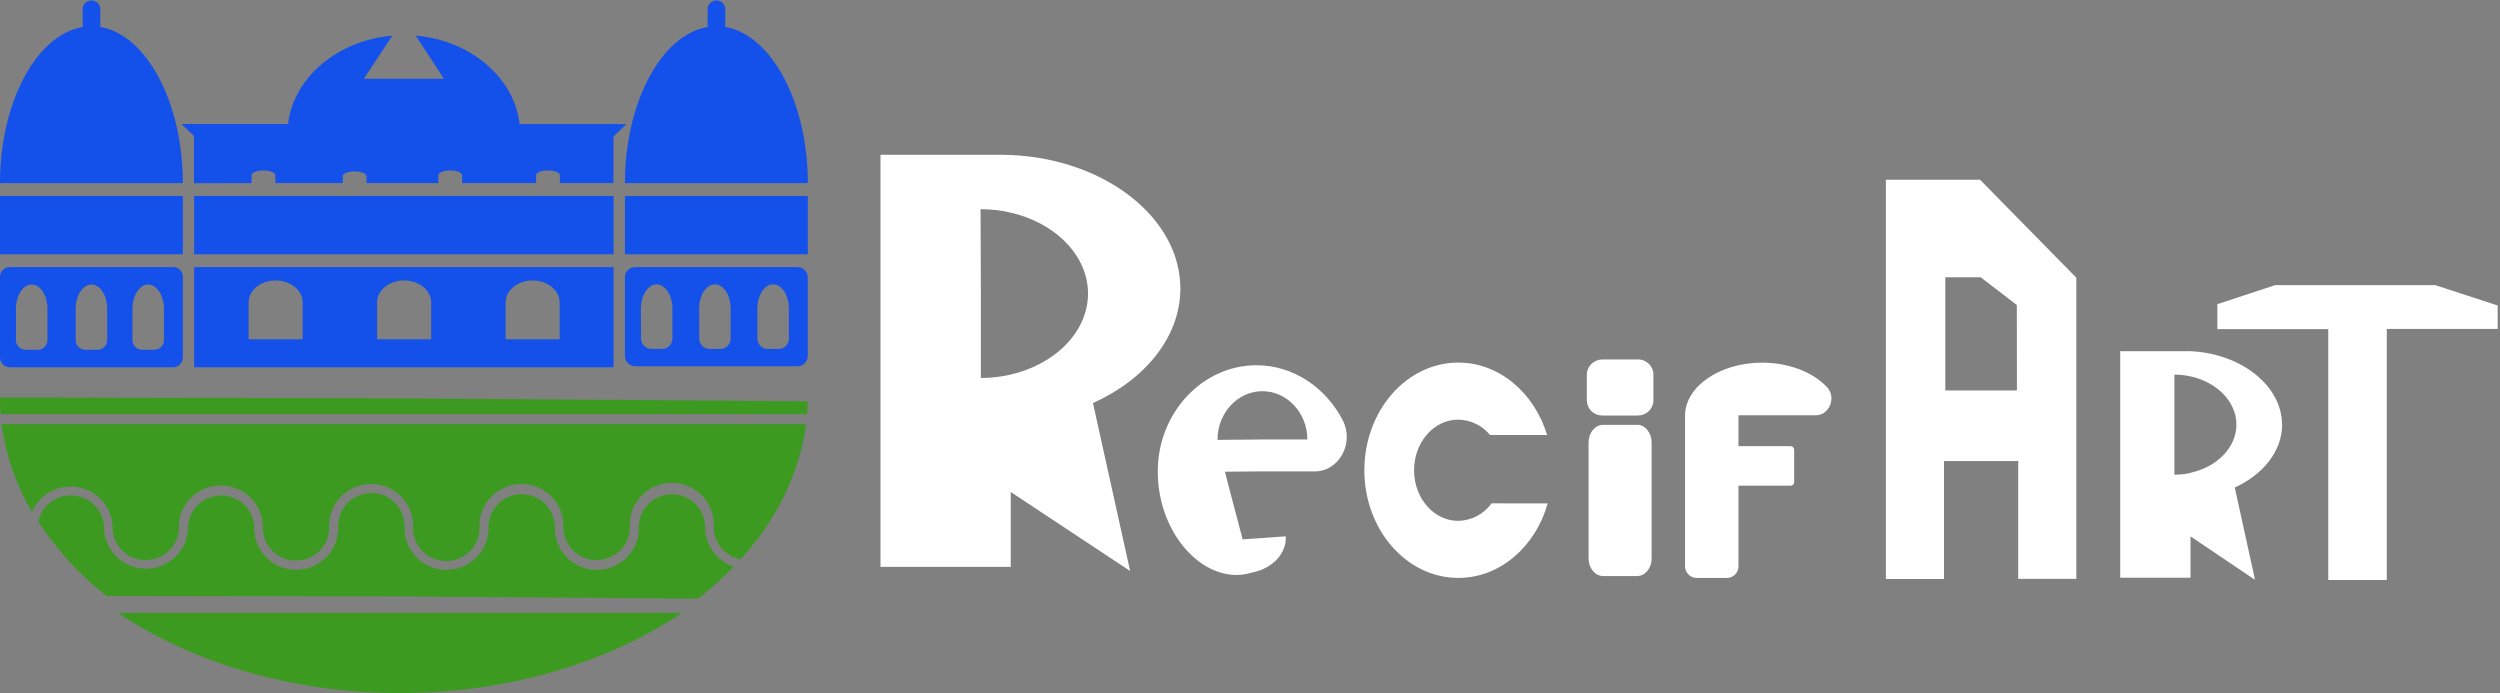 <svg width="202" height="56" viewBox="0 0 202 56" fill="none" xmlns="http://www.w3.org/2000/svg">
<rect x="0" y="0" width="202" height="56" fill="#808080" stroke="none"/>
<g id="LOGO RECIFART" clip-path="url(#clip0_670_76)">
<g id="FUNDO BRANCO">
<path id="Vector" d="M95.373 23.315C95.373 17.587 89.26 12.845 81.662 12.525C81.4 12.525 81.137 12.508 80.865 12.508H71.143V45.804H81.668V39.754L91.314 46.135L88.312 32.569C92.528 30.673 95.373 27.218 95.373 23.315ZM81.5 30.302C81.257 30.356 81.011 30.398 80.76 30.432C80.261 30.504 79.758 30.54 79.254 30.54V23.723L79.229 16.903H79.254C79.705 16.904 80.156 16.932 80.603 16.988C80.908 17.027 81.205 17.078 81.5 17.143C85.176 17.924 87.912 20.593 87.912 23.723C87.912 26.852 85.17 29.515 81.5 30.302ZM108.489 33.95C107.124 31.315 104.504 29.512 101.517 29.512C97.147 29.512 93.548 33.373 93.548 38.076V38.155C93.547 38.981 93.651 39.805 93.859 40.606C94.876 44.59 98.126 47.151 101.06 46.291C101.077 46.285 101.095 46.279 101.111 46.271C102.748 45.988 103.967 44.746 103.89 43.359C103.89 43.345 103.89 43.342 103.89 43.336L100.52 43.574L100.408 43.588L99.212 39.044L98.975 38.115L101.522 38.09H106.247C108.209 38.076 109.449 35.792 108.489 33.95ZM102.005 35.509L98.375 35.543V35.509C98.375 33.367 100.014 31.607 102.005 31.607C103.996 31.607 105.636 33.367 105.636 35.509H102.005ZM120.517 40.671C120.211 41.099 119.808 41.45 119.34 41.696C118.872 41.941 118.353 42.075 117.824 42.086C115.853 42.086 114.256 40.255 114.256 37.996C114.256 35.738 115.853 33.907 117.824 33.907C118.318 33.914 118.805 34.028 119.249 34.243C119.694 34.458 120.085 34.767 120.394 35.15H125.007C123.979 31.754 121.154 29.297 117.832 29.297C113.642 29.297 110.24 33.194 110.24 37.996C110.24 42.799 113.642 46.695 117.832 46.695C121.208 46.695 124.067 44.166 125.053 40.676L120.517 40.671ZM132.282 34.329H129.529C128.883 34.329 128.358 34.963 128.358 35.744V45.13C128.358 45.9 128.883 46.545 129.529 46.545H132.282C132.925 46.545 133.45 45.912 133.45 45.13V35.73C133.442 34.957 132.925 34.323 132.282 34.323V34.329ZM132.348 29.046H129.457C129.128 29.046 128.812 29.177 128.579 29.408C128.346 29.639 128.215 29.953 128.215 30.279V32.342C128.215 32.669 128.346 32.982 128.579 33.213C128.812 33.444 129.128 33.573 129.457 33.573H132.348C132.511 33.574 132.673 33.542 132.825 33.481C132.976 33.419 133.113 33.328 133.229 33.214C133.345 33.1 133.437 32.964 133.5 32.814C133.563 32.665 133.596 32.504 133.596 32.342V30.274C133.595 29.946 133.464 29.633 133.23 29.401C132.996 29.17 132.678 29.04 132.348 29.04V29.046ZM147.624 31.284C146.512 30.087 144.567 29.303 142.376 29.303C138.963 29.303 136.153 31.236 136.153 33.579H136.167C136.159 33.632 136.154 33.684 136.153 33.737V45.73C136.144 45.977 136.234 46.216 136.402 46.397C136.57 46.578 136.804 46.687 137.052 46.698H139.572C139.82 46.687 140.053 46.578 140.221 46.397C140.389 46.216 140.478 45.976 140.468 45.73V39.244H144.684C144.763 39.241 144.837 39.207 144.89 39.15C144.944 39.092 144.972 39.017 144.97 38.939V36.358C144.973 36.279 144.945 36.203 144.892 36.144C144.838 36.086 144.764 36.051 144.684 36.047H140.468V33.715C140.471 33.661 140.471 33.607 140.468 33.554H146.718C147.809 33.562 148.406 32.113 147.624 31.278V31.284ZM159.989 14.523H152.379V46.783H157.075V37.252H163.073V46.775H167.766V22.438L159.989 14.523ZM162.968 31.547H157.181V22.401H160.037L162.959 24.645L162.968 31.547ZM184.39 34.321C184.39 31.171 181.088 28.559 176.989 28.378C176.849 28.378 176.704 28.378 176.561 28.378H171.314V46.681H176.995V43.339L182.205 46.848L180.571 39.392C182.856 38.353 184.396 36.449 184.396 34.306L184.39 34.321ZM176.989 38.214C176.848 38.249 176.705 38.276 176.561 38.294C176.273 38.336 175.981 38.357 175.69 38.356V34.306V30.271C175.951 30.27 176.213 30.286 176.472 30.319C176.646 30.339 176.819 30.37 176.989 30.41C179.12 30.874 180.703 32.453 180.703 34.306C180.703 36.16 179.126 37.739 176.995 38.2L176.989 38.214ZM196.764 23.038H183.833L179.163 24.577V26.592H188.123V46.862H192.853V26.578H201.811V24.682L196.764 23.038Z" fill="white"/>
</g>
<g id="Camada 1">
<path id="Vector_2" d="M14.773 15.836H0V20.545H14.773V15.836Z" fill="#1450EA"/>
<path id="Vector_3" d="M15.687 29.677H49.58V21.578H15.687V29.677ZM40.854 24.43C40.854 23.459 41.842 22.659 43.039 22.659C44.236 22.659 45.221 23.459 45.221 24.43V27.41H40.854V24.43ZM30.468 24.43C30.468 23.459 31.454 22.659 32.654 22.659C33.853 22.659 34.839 23.459 34.839 24.43V27.41H30.468V24.43ZM20.086 24.43C20.086 23.459 21.068 22.659 22.268 22.659C23.468 22.659 24.453 23.459 24.453 24.43V27.41H20.086V24.43Z" fill="#1450EA"/>
<path id="Vector_4" d="M15.676 14.806V10.994L14.662 10.018H23.273C23.713 6.274 27.272 3.254 31.7 2.884L29.4 6.361H35.873L33.588 2.878C38.009 3.257 41.562 6.274 41.985 10.026H50.608L49.569 11.031V14.794H45.241V14.155C45.241 13.945 44.81 13.773 44.279 13.773C43.748 13.773 43.316 13.945 43.316 14.155V14.794H37.338V14.155C37.338 13.945 36.901 13.773 36.375 13.773C35.85 13.773 35.416 13.945 35.416 14.155V14.794H29.614V14.229C29.614 14.019 29.183 13.847 28.652 13.847C28.121 13.847 27.695 14.019 27.695 14.229V14.794H22.248V14.155C22.248 13.945 21.814 13.773 21.288 13.773C20.763 13.773 20.326 13.945 20.326 14.155V14.794L15.676 14.806Z" fill="#1450EA"/>
<path id="Vector_5" d="M51.334 29.592H64.43C64.54 29.592 64.649 29.57 64.751 29.528C64.853 29.487 64.945 29.425 65.023 29.348C65.101 29.271 65.162 29.179 65.204 29.078C65.246 28.977 65.267 28.869 65.267 28.76V22.407C65.267 22.187 65.179 21.976 65.022 21.82C64.865 21.665 64.652 21.578 64.43 21.578H51.334C51.112 21.578 50.898 21.665 50.741 21.82C50.584 21.976 50.495 22.187 50.494 22.407V28.76C50.494 28.98 50.583 29.192 50.74 29.348C50.898 29.504 51.111 29.592 51.334 29.592ZM61.197 24.92C61.197 23.856 61.768 22.976 62.471 22.976C63.173 22.976 63.742 23.856 63.742 24.92V27.362C63.742 27.471 63.721 27.579 63.679 27.68C63.637 27.781 63.575 27.873 63.498 27.95C63.42 28.027 63.328 28.089 63.226 28.13C63.124 28.172 63.015 28.194 62.905 28.194H62.034C61.924 28.194 61.815 28.172 61.713 28.13C61.611 28.089 61.519 28.027 61.441 27.95C61.363 27.873 61.302 27.781 61.26 27.68C61.218 27.579 61.196 27.471 61.197 27.362V24.92ZM56.49 24.92C56.49 23.856 57.061 22.976 57.766 22.976C58.472 22.976 59.035 23.856 59.035 24.92V27.362C59.035 27.471 59.014 27.58 58.971 27.681C58.929 27.782 58.867 27.874 58.789 27.951C58.711 28.028 58.619 28.09 58.517 28.131C58.414 28.173 58.305 28.194 58.195 28.194H57.338C57.228 28.194 57.119 28.172 57.017 28.13C56.915 28.089 56.823 28.027 56.745 27.95C56.667 27.873 56.606 27.781 56.564 27.68C56.522 27.579 56.501 27.471 56.501 27.362L56.49 24.92ZM51.785 24.92C51.785 23.856 52.356 22.976 53.056 22.976C53.756 22.976 54.33 23.856 54.33 24.92V27.362C54.331 27.471 54.309 27.579 54.267 27.68C54.225 27.781 54.164 27.873 54.086 27.95C54.008 28.027 53.916 28.089 53.814 28.13C53.712 28.172 53.603 28.194 53.493 28.194H52.636C52.526 28.194 52.417 28.172 52.316 28.13C52.214 28.089 52.121 28.027 52.044 27.95C51.966 27.873 51.904 27.781 51.862 27.68C51.821 27.579 51.799 27.471 51.8 27.362L51.785 24.92Z" fill="#1450EA"/>
<path id="Vector_6" d="M14.773 14.797H7.389H0C0 8.257 2.951 2.804 6.678 2.182V0.741C6.678 0.554 6.753 0.374 6.887 0.241C7.021 0.108 7.203 0.034 7.392 0.034C7.582 0.034 7.763 0.108 7.897 0.241C8.031 0.374 8.106 0.554 8.106 0.741V2.182C11.822 2.802 14.773 8.255 14.773 14.797Z" fill="#1450EA"/>
<path id="Vector_7" d="M65.273 14.797H57.883H50.494C50.494 8.255 53.45 2.802 57.175 2.182V0.741C57.175 0.554 57.25 0.374 57.384 0.241C57.518 0.108 57.7 0.034 57.889 0.034C58.079 0.034 58.26 0.108 58.394 0.241C58.528 0.374 58.603 0.554 58.603 0.741V2.182C62.319 2.802 65.273 8.255 65.273 14.797Z" fill="#1450EA"/>
<path id="Vector_8" d="M65.27 15.836H50.494V20.545H65.27V15.836Z" fill="#1450EA"/>
<path id="Vector_9" d="M0.794 29.677H13.979C14.19 29.677 14.391 29.594 14.54 29.446C14.689 29.299 14.773 29.099 14.773 28.89V22.364C14.773 22.156 14.689 21.956 14.54 21.808C14.391 21.66 14.19 21.578 13.979 21.578H0.794C0.69 21.577 0.586 21.597 0.49 21.637C0.393 21.676 0.306 21.734 0.232 21.807C0.158 21.88 0.099 21.967 0.06 22.063C0.02 22.158 -0 22.261 5.17497e-06 22.364V28.89C-0 28.993 0.02 29.096 0.06 29.192C0.099 29.287 0.158 29.374 0.232 29.447C0.306 29.52 0.393 29.578 0.49 29.617C0.586 29.657 0.69 29.677 0.794 29.677ZM10.7 24.956C10.7 23.878 11.271 22.99 11.974 22.99C12.676 22.99 13.248 23.878 13.248 24.956V27.478C13.248 27.581 13.228 27.684 13.188 27.779C13.148 27.875 13.09 27.962 13.016 28.035C12.942 28.108 12.854 28.166 12.758 28.205C12.661 28.245 12.558 28.265 12.454 28.265H11.494C11.283 28.265 11.081 28.182 10.932 28.034C10.784 27.887 10.7 27.686 10.7 27.478V24.956ZM6.115 24.956C6.115 23.878 6.687 22.99 7.389 22.99C8.092 22.99 8.66 23.878 8.66 24.956V27.478C8.661 27.581 8.641 27.683 8.601 27.779C8.561 27.874 8.503 27.961 8.43 28.034C8.356 28.107 8.269 28.165 8.173 28.205C8.076 28.244 7.973 28.265 7.869 28.265H6.907C6.802 28.265 6.699 28.245 6.602 28.205C6.506 28.166 6.418 28.108 6.344 28.035C6.27 27.962 6.212 27.875 6.172 27.779C6.132 27.684 6.112 27.581 6.113 27.478L6.115 24.956ZM1.288 24.956C1.288 23.878 1.859 22.99 2.562 22.99C3.265 22.99 3.836 23.878 3.836 24.956V27.478C3.836 27.686 3.752 27.887 3.603 28.034C3.455 28.182 3.253 28.265 3.042 28.265H2.082C1.872 28.265 1.67 28.182 1.521 28.034C1.372 27.887 1.288 27.686 1.288 27.478V24.956Z" fill="#1450EA"/>
<path id="Vector_10" d="M49.577 15.836H15.687V20.545H49.577V15.836Z" fill="#1450EA"/>
<path id="Vector_11" d="M35.425 49.404L35.413 49.407V49.404H35.425Z" fill="#47A035"/>
<path id="Vector_12" d="M9.52 49.523H55.116C49.117 53.532 41.088 56 32.313 56C23.539 56 15.51 53.529 9.52 49.523Z" fill="#3D9A21"/>
<path id="Vector_13" d="M59.283 45.793C58.384 46.719 57.421 47.581 56.401 48.373L32.694 48.195L8.595 48.153C6.449 46.462 4.593 44.439 3.099 42.162C3.227 41.526 3.585 40.958 4.106 40.566C4.627 40.174 5.276 39.984 5.928 40.033C6.581 40.082 7.193 40.365 7.649 40.831C8.105 41.296 8.373 41.91 8.403 42.558V42.584C8.403 43.475 8.761 44.33 9.397 44.961C10.034 45.591 10.897 45.946 11.797 45.946C12.697 45.946 13.56 45.591 14.196 44.961C14.832 44.33 15.19 43.475 15.19 42.584C15.217 41.901 15.509 41.255 16.004 40.78C16.5 40.306 17.161 40.038 17.85 40.034C18.539 40.029 19.204 40.288 19.705 40.757C20.207 41.225 20.507 41.868 20.543 42.55V42.584C20.529 43.033 20.608 43.481 20.772 43.9C20.937 44.319 21.184 44.701 21.501 45.024C21.817 45.346 22.195 45.603 22.613 45.778C23.031 45.953 23.481 46.043 23.935 46.043C24.389 46.043 24.838 45.953 25.256 45.778C25.674 45.603 26.052 45.346 26.369 45.024C26.685 44.701 26.933 44.319 27.097 43.9C27.262 43.481 27.34 43.033 27.326 42.584C27.314 42.228 27.373 41.873 27.502 41.54C27.63 41.207 27.825 40.904 28.074 40.647C28.323 40.39 28.622 40.186 28.953 40.046C29.283 39.906 29.639 39.833 29.998 39.832C30.358 39.831 30.714 39.901 31.045 40.039C31.377 40.177 31.677 40.379 31.928 40.635C32.179 40.89 32.375 41.192 32.506 41.524C32.636 41.856 32.698 42.211 32.688 42.567V42.584C32.675 43.033 32.753 43.481 32.917 43.9C33.082 44.319 33.329 44.701 33.646 45.024C33.962 45.346 34.34 45.603 34.758 45.778C35.176 45.953 35.626 46.043 36.08 46.043C36.534 46.043 36.983 45.953 37.401 45.778C37.819 45.603 38.197 45.346 38.514 45.024C38.83 44.701 39.078 44.319 39.242 43.9C39.407 43.481 39.485 43.033 39.472 42.584C39.472 41.88 39.754 41.205 40.256 40.707C40.759 40.209 41.44 39.929 42.151 39.929C42.861 39.929 43.543 40.209 44.045 40.707C44.548 41.205 44.83 41.88 44.83 42.584C44.817 43.033 44.895 43.481 45.059 43.9C45.224 44.319 45.472 44.701 45.788 45.024C46.104 45.346 46.483 45.603 46.901 45.778C47.319 45.953 47.768 46.043 48.222 46.043C48.676 46.043 49.125 45.953 49.543 45.778C49.961 45.603 50.34 45.346 50.656 45.024C50.972 44.701 51.22 44.319 51.385 43.9C51.549 43.481 51.627 43.033 51.614 42.584C51.614 41.88 51.896 41.205 52.398 40.707C52.901 40.209 53.583 39.929 54.293 39.929C55.004 39.929 55.685 40.209 56.188 40.707C56.69 41.205 56.972 41.88 56.972 42.584C56.971 42.589 56.971 42.595 56.972 42.601C56.976 43.304 57.201 43.989 57.614 44.561C58.029 45.133 58.611 45.563 59.283 45.793Z" fill="#3D9A21"/>
<path id="Vector_14" d="M65.127 34.272C64.604 38.279 62.733 42.018 59.834 45.201C59.224 45.079 58.676 44.751 58.281 44.274C57.887 43.797 57.67 43.2 57.669 42.584V42.567C57.695 42.109 57.626 41.652 57.467 41.222C57.307 40.792 57.061 40.399 56.743 40.067C56.425 39.735 56.042 39.47 55.617 39.29C55.192 39.11 54.734 39.017 54.272 39.019C53.81 39.02 53.353 39.114 52.929 39.297C52.505 39.479 52.123 39.745 51.807 40.079C51.491 40.413 51.247 40.807 51.09 41.238C50.932 41.669 50.866 42.127 50.894 42.584C50.894 42.584 50.894 42.603 50.894 42.615C50.89 43.32 50.603 43.995 50.096 44.491C49.59 44.987 48.905 45.263 48.193 45.259C47.481 45.255 46.8 44.971 46.299 44.469C45.799 43.967 45.52 43.289 45.524 42.584V42.567C45.537 42.117 45.459 41.67 45.295 41.251C45.13 40.831 44.882 40.449 44.566 40.127C44.25 39.804 43.871 39.548 43.453 39.373C43.035 39.197 42.586 39.107 42.132 39.107C41.678 39.107 41.229 39.197 40.811 39.373C40.393 39.548 40.014 39.804 39.698 40.127C39.382 40.449 39.134 40.831 38.969 41.251C38.805 41.67 38.727 42.117 38.74 42.567V42.598C38.751 42.954 38.689 43.308 38.558 43.64C38.428 43.972 38.231 44.275 37.98 44.53C37.729 44.785 37.429 44.988 37.098 45.126C36.766 45.264 36.41 45.334 36.051 45.333C35.691 45.332 35.336 45.259 35.005 45.119C34.674 44.979 34.376 44.774 34.126 44.518C33.877 44.261 33.682 43.957 33.554 43.624C33.426 43.292 33.366 42.937 33.379 42.581V42.564C33.392 42.114 33.314 41.667 33.15 41.248C32.985 40.829 32.737 40.446 32.421 40.124C32.105 39.801 31.726 39.545 31.308 39.37C30.89 39.195 30.441 39.104 29.987 39.104C29.533 39.104 29.084 39.195 28.666 39.37C28.248 39.545 27.869 39.801 27.553 40.124C27.237 40.446 26.989 40.829 26.824 41.248C26.66 41.667 26.582 42.114 26.595 42.564V42.598C26.606 43.302 26.334 43.981 25.84 44.487C25.345 44.992 24.668 45.282 23.957 45.293C23.247 45.304 22.561 45.035 22.051 44.545C21.54 44.055 21.248 43.384 21.237 42.68C21.25 42.23 21.172 41.783 21.007 41.364C20.843 40.945 20.595 40.562 20.279 40.24C19.962 39.917 19.584 39.661 19.166 39.486C18.748 39.311 18.299 39.221 17.845 39.221C17.391 39.221 16.942 39.311 16.523 39.486C16.105 39.661 15.727 39.917 15.411 40.24C15.094 40.562 14.847 40.945 14.682 41.364C14.518 41.783 14.44 42.23 14.453 42.68C14.451 42.686 14.451 42.693 14.453 42.7C14.428 43.388 14.133 44.04 13.632 44.518C13.13 44.995 12.461 45.261 11.765 45.258C11.07 45.255 10.403 44.985 9.905 44.504C9.407 44.023 9.117 43.369 9.097 42.68C9.1 41.904 8.832 41.151 8.338 40.549C7.844 39.947 7.154 39.533 6.387 39.378C5.62 39.223 4.822 39.336 4.129 39.698C3.436 40.06 2.892 40.649 2.588 41.364C1.297 39.186 0.46 36.773 0.125 34.27L65.127 34.272Z" fill="#3D9A21"/>
<path id="Vector_15" d="M65.176 33.489L65.207 33.474C65.233 33.126 65.253 32.778 65.256 32.427L32.625 32.184L0 32.113V32.173C0 32.603 0.017 33.022 0.049 33.457H65.176V33.489Z" fill="#3D9A21"/>
<path id="Vector_16" d="M71.08 12.57H71.143L71.08 12.596V12.57Z" fill="url(#paint0_linear_670_76)"/>
</g>
</g>
<defs>
<linearGradient id="paint0_linear_670_76" x1="71.08" y1="12.582" x2="71.143" y2="12.582" gradientUnits="userSpaceOnUse">
<stop offset="0.03" stop-color="#20274B"/>
<stop offset="0.24" stop-color="#0F314C"/>
<stop offset="0.39" stop-color="#235644"/>
<stop offset="0.63" stop-color="#47A035"/>
<stop offset="0.74" stop-color="#5FB234"/>
<stop offset="0.84" stop-color="#53AF3F"/>
<stop offset="0.94" stop-color="#2AAB60"/>
<stop offset="1" stop-color="#0EAA6E"/>
</linearGradient>
<clipPath id="clip0_670_76">
<rect width="202" height="56" fill="white"/>
</clipPath>
</defs>
</svg>
